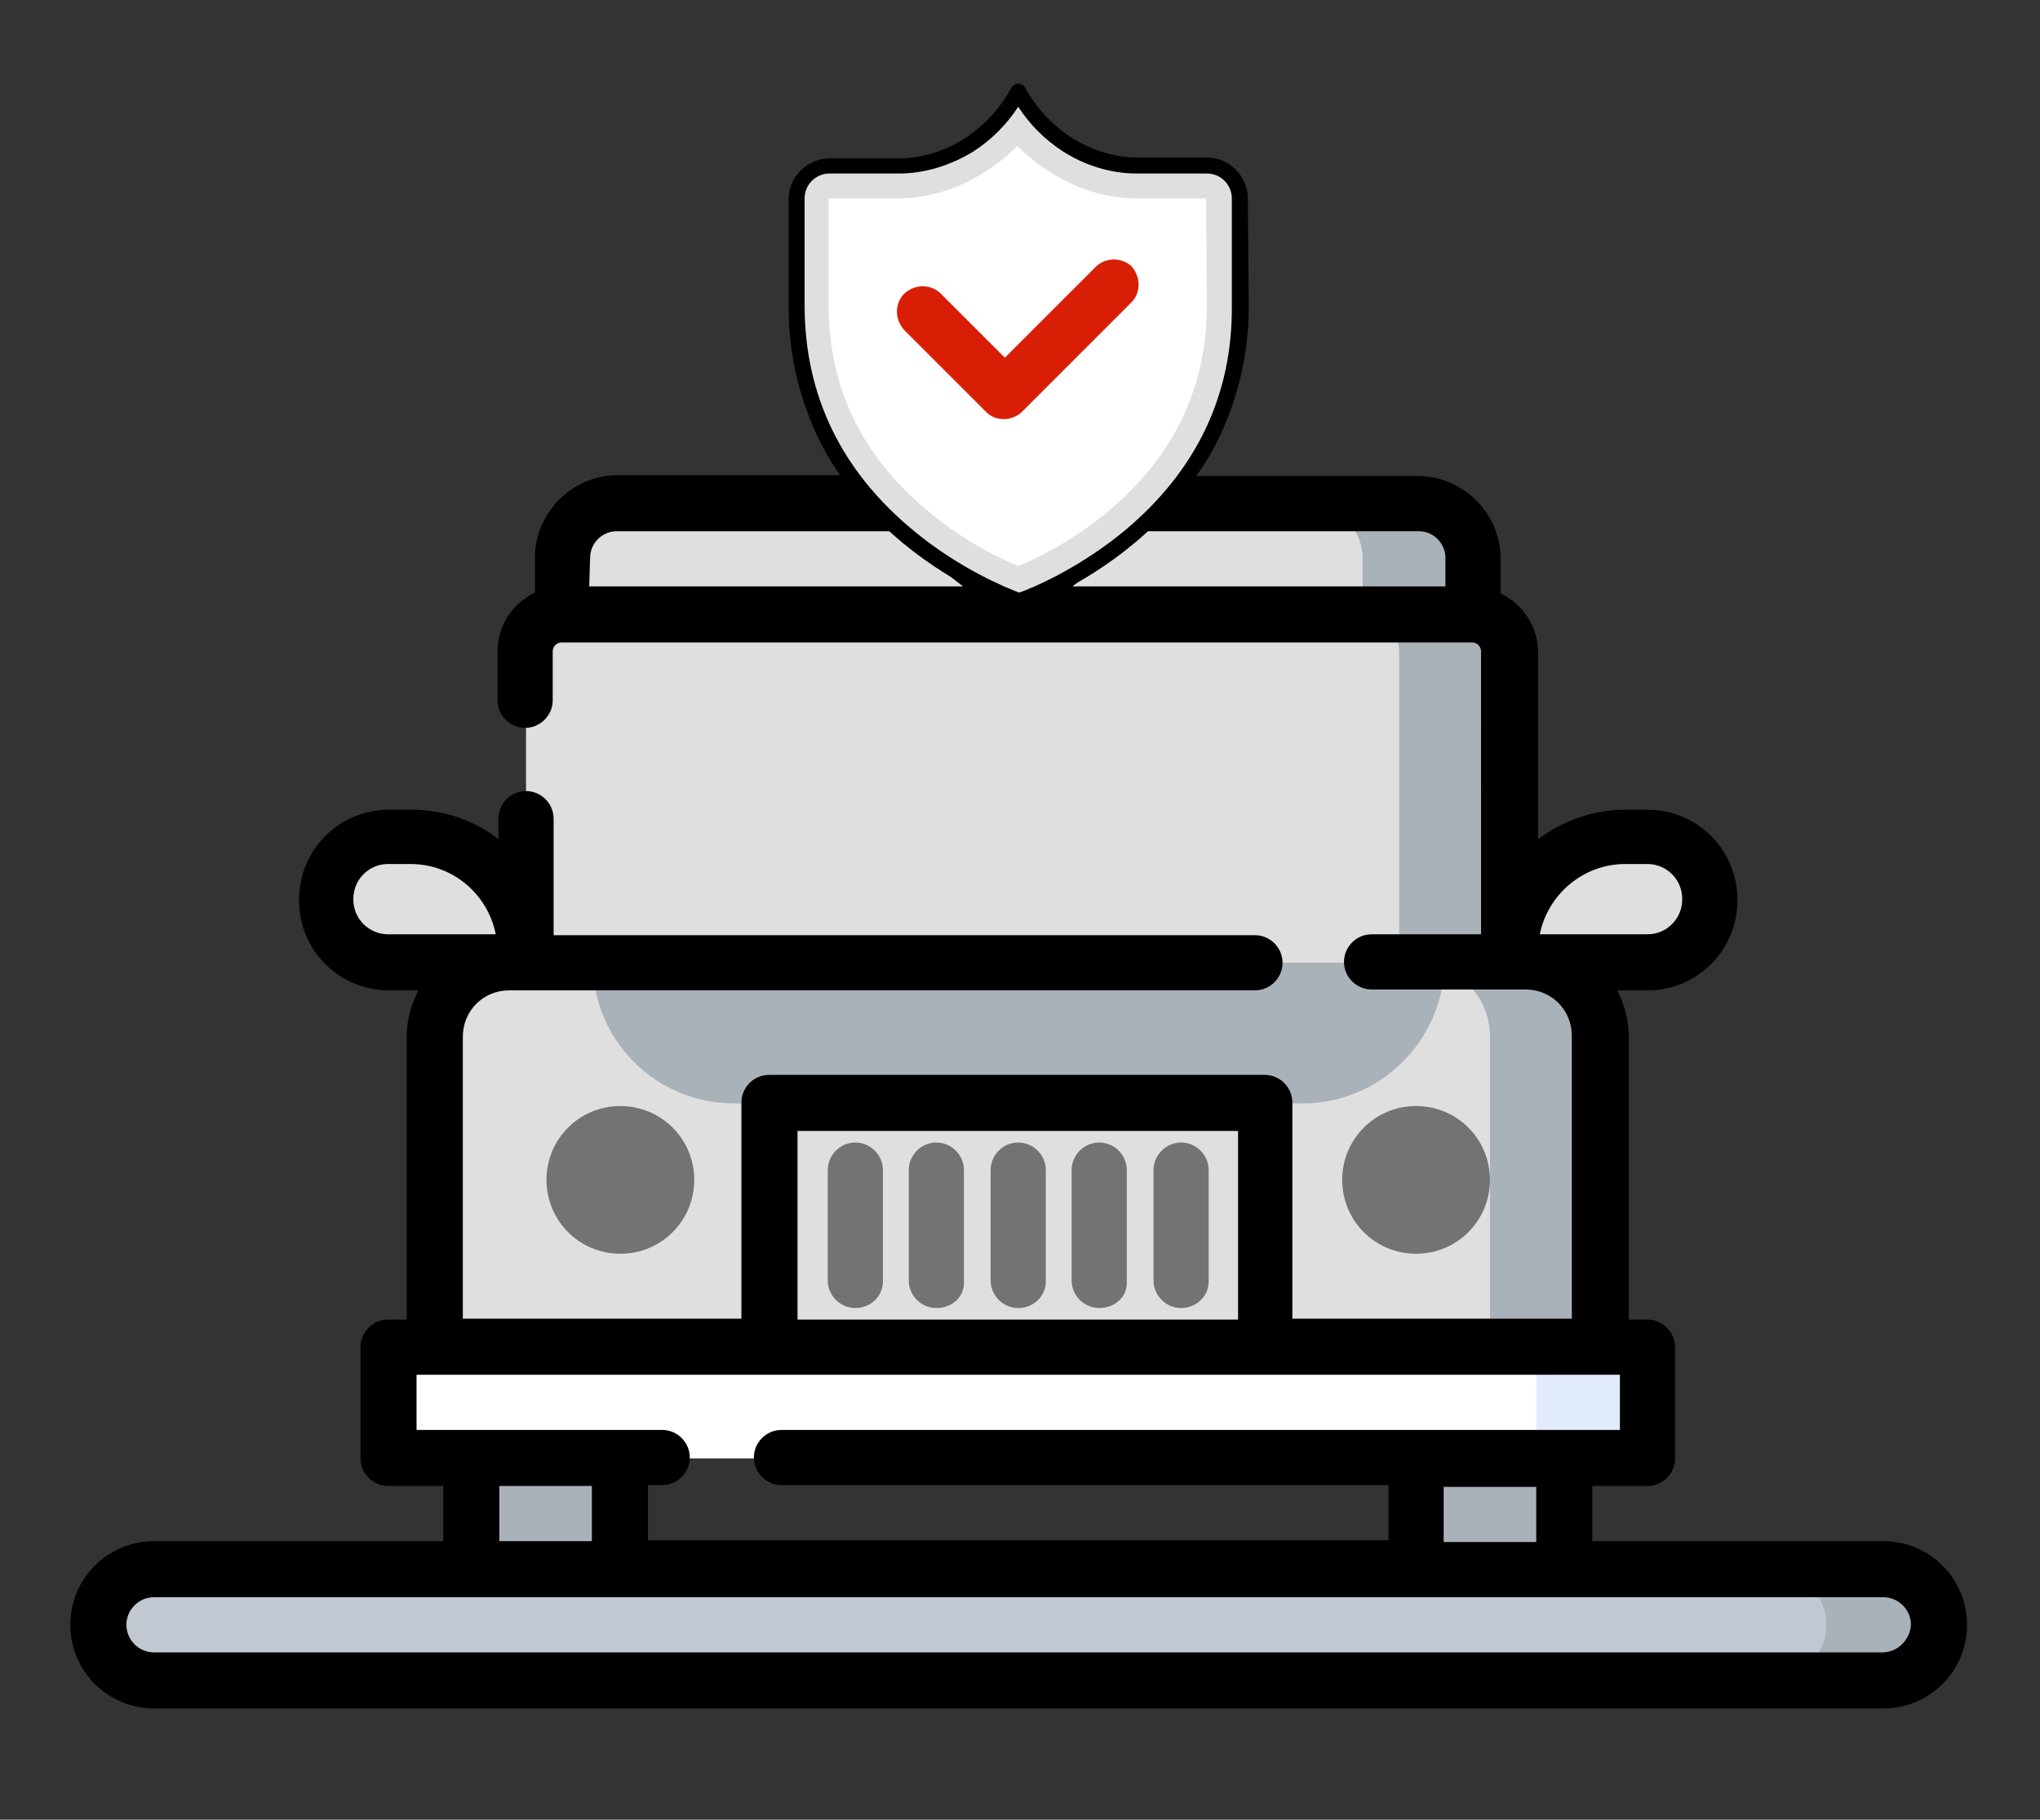 <?xml version="1.0" encoding="utf-8"?>
<!-- Generator: Adobe Illustrator 25.2.1, SVG Export Plug-In . SVG Version: 6.00 Build 0)  -->
<svg version="1.1" id="Capa_1" xmlns="http://www.w3.org/2000/svg" xmlns:xlink="http://www.w3.org/1999/xlink" x="0px" y="0px"
	 viewBox="0 0 229.2 204.5" style="enable-background:new 0 0 229.2 204.5;" xml:space="preserve">
<rect x="0" y="0" width="229.2" height="204.5" fill="#333333" stroke="none"/>
<style type="text/css">
	.st0{fill:#C1C8D2;}
	.st1{fill:#AAB2B9;}
	.st2{fill:#DFDFDF;}
	.st3{fill:#737373;}
	.st4{fill:#FFFFFF;}
	.st5{fill:#E2EBF9;}
	.st6{fill:#545D69;}
	.st7{fill:#00C395;}
	.st8{fill:#D81E05;}
</style>
<g>
	<path class="st0" d="M211.5,188.9H17.3c-3.4,0-6.2-2.8-6.2-6.2s2.8-6.2,6.2-6.2h194.3c3.4,0,6.2,2.8,6.2,6.2
		C217.7,186.1,215,188.9,211.5,188.9z"/>
	<path class="st1" d="M211.5,176.4H199c3.4,0,6.2,2.8,6.2,6.2s-2.8,6.2-6.2,6.2h12.5c3.4,0,6.2-2.8,6.2-6.2S215,176.4,211.5,176.4z"
		/>
	<path class="st2" d="M179.9,151.4h-131v-34.9c0-4.6,3.7-8.3,8.3-8.3h114.4c4.6,0,8.3,3.7,8.3,8.3V151.4L179.9,151.4z"/>
	<path class="st1" d="M171.6,108.2h-12.5c4.6,0,8.3,3.7,8.3,8.3v34.9h12.5v-34.9C179.9,111.9,176.2,108.2,171.6,108.2z"/>
	<path class="st3" d="M69.7,140.9c-4.6,0-8.3-3.7-8.3-8.3c0-4.6,3.7-8.3,8.3-8.3s8.3,3.7,8.3,8.3C78,137.2,74.3,140.9,69.7,140.9z"
		/>
	<path class="st3" d="M159.1,140.9c-4.6,0-8.3-3.7-8.3-8.3c0-4.6,3.7-8.3,8.3-8.3s8.3,3.7,8.3,8.3
		C167.4,137.2,163.7,140.9,159.1,140.9z"/>
	<path class="st4" d="M43.7,151.4h141.4v12.5H43.7V151.4z"/>
	<path class="st5" d="M172.6,151.4h12.5v12.5h-12.5V151.4z"/>
	<path class="st1" d="M53,163.9h16.6v12.5H53V163.9z"/>
	<path class="st6" d="M159.1,163.9h16.6v12.5h-16.6V163.9z"/>
	<path class="st2" d="M169.7,108.2H59.1V73.3c0-2.3,1.9-4.2,4.2-4.2h102.3c2.3,0,4.2,1.9,4.2,4.2v34.9H169.7z"/>
	<path class="st1" d="M165.5,69.1H153c2.3,0,4.2,1.9,4.2,4.2v34.9h12.5V73.3C169.7,70.9,167.8,69.1,165.5,69.1z"/>
	<path class="st2" d="M165.5,69.1H63.2v-6.3c0-3.4,2.8-6.2,6.2-6.2h90c3.4,0,6.2,2.8,6.2,6.2L165.5,69.1L165.5,69.1z"/>
	<path class="st1" d="M159.4,56.6h-12.5c3.4,0,6.2,2.8,6.2,6.2v6.3h12.5v-6.3C165.5,59.3,162.8,56.6,159.4,56.6z"/>
	<path class="st2" d="M59.1,108.2H43.6c-3.9,0-7-3.1-7-7v-0.1c0-3.9,3.1-7,7-7h2.5c7.1,0,12.9,5.8,12.9,12.9L59.1,108.2L59.1,108.2z
		"/>
	<path class="st2" d="M169.7,108.2h15.4c3.9,0,7-3.1,7-7v-0.1c0-3.9-3.1-7-7-7h-2.5c-7.1,0-12.9,5.8-12.9,12.9V108.2z"/>
	<path class="st2" d="M86.5,124h55.7v27.5H86.5V124z"/>
	<path class="st1" d="M146.4,124h-64c-8.7,0-15.8-7.1-15.8-15.8h95.7C162.2,116.9,155.1,124,146.4,124z"/>
	<path class="st7" d="M108.1,61.8c2.1,1.8,3.9,3.2,5,4c0.7,0.5,1.7,0.5,2.5,0"/>
	<path class="st1" d="M159.1,163.9h16.6v12.5h-16.6V163.9z"/>
	<g>
		<path class="st3" d="M96.1,147c-1.7,0-3.1-1.4-3.1-3.1v-12.4c0-1.7,1.4-3.1,3.1-3.1s3.1,1.4,3.1,3.1V144
			C99.2,145.7,97.8,147,96.1,147z"/>
		<path class="st3" d="M105.2,147c-1.7,0-3.1-1.4-3.1-3.1v-12.4c0-1.7,1.4-3.1,3.1-3.1s3.1,1.4,3.1,3.1V144
			C108.4,145.7,107,147,105.2,147z"/>
		<path class="st3" d="M114.4,147c-1.7,0-3.1-1.4-3.1-3.1v-12.4c0-1.7,1.4-3.1,3.1-3.1s3.1,1.4,3.1,3.1V144
			C117.5,145.7,116.1,147,114.4,147z"/>
		<path class="st3" d="M123.5,147c-1.7,0-3.1-1.4-3.1-3.1v-12.4c0-1.7,1.4-3.1,3.1-3.1s3.1,1.4,3.1,3.1V144
			C126.7,145.7,125.3,147,123.5,147z"/>
		<path class="st3" d="M132.7,147c-1.7,0-3.1-1.4-3.1-3.1v-12.4c0-1.7,1.4-3.1,3.1-3.1c1.7,0,3.1,1.4,3.1,3.1V144
			C135.8,145.7,134.4,147,132.7,147z"/>
	</g>
	<path d="M92.7,50.4c0.8,1.1,1.7,2.1,2.6,3H69.4c-5.1,0-9.3,4.2-9.3,9.3v3.9c-2.5,1.2-4.2,3.7-4.2,6.6v5.5c0,1.7,1.4,3.1,3.1,3.1
		s3.1-1.4,3.1-3.1v-5.5c0-0.6,0.5-1,1-1h102.3c0.6,0,1,0.5,1,1V105h-12.3c-1.7,0-3.1,1.4-3.1,3.1s1.4,3.1,3.1,3.1h17.3
		c2.9,0,5.2,2.3,5.2,5.2v31.8h-31.4v-24.3c0-1.7-1.4-3.1-3.1-3.1H86.4c-1.7,0-3.1,1.4-3.1,3.1v24.3H52v-31.7c0-2.9,2.3-5.2,5.2-5.2
		H141c1.7,0,3.1-1.4,3.1-3.1s-1.4-3.1-3.1-3.1H62.2V92c0-1.7-1.4-3.1-3.1-3.1S56,90.3,56,92v2.3c-2.7-2.1-6.1-3.3-9.8-3.3h-2.5
		c-5.6,0-10.1,4.5-10.1,10.1v0.1c0,5.6,4.5,10.1,10.1,10.1H47c-0.8,1.6-1.3,3.3-1.3,5.2v31.8h-2.1c-1.7,0-3.1,1.4-3.1,3.1v12.5
		c0,1.7,1.4,3.1,3.1,3.1h6.2v6.2H17.3c-5.2,0-9.4,4.2-9.4,9.4s4.2,9.4,9.4,9.4h194.3c5.2,0,9.4-4.2,9.4-9.4s-4.2-9.4-9.4-9.4h-32.7
		V167h6.2c1.7,0,3.1-1.4,3.1-3.1v-12.5c0-1.7-1.4-3.1-3.1-3.1H183v-31.8c0-1.9-0.5-3.6-1.3-5.2h3.4c5.6,0,10.1-4.5,10.1-10.1v-0.1
		c0-5.6-4.5-10.1-10.1-10.1h-2.5c-3.7,0-7.1,1.3-9.8,3.3v-21c0-2.9-1.7-5.4-4.2-6.6v-3.9c0-5.1-4.2-9.3-9.3-9.3h-25.8
		c0.9-1,1.7-2,2.6-3 M182.6,97.1h2.5c2.1,0,3.9,1.7,3.9,3.9v0.1c0,2.1-1.7,3.9-3.9,3.9H173C173.9,100.5,177.9,97.1,182.6,97.1z
		 M66.3,62.7c0-1.7,1.4-3,3-3h31.8c2.7,2.6,5.1,4.7,7.1,6.2h-42L66.3,62.7L66.3,62.7z M120.5,65.9c2-1.6,4.4-3.7,7.1-6.2h31.8
		c1.7,0,3,1.4,3,3v3.2H120.5z M39.7,101.1V101c0-2.1,1.7-3.9,3.9-3.9h2.5c4.8,0,8.7,3.4,9.6,7.9H43.6
		C41.5,105,39.7,103.3,39.7,101.1z M172.6,173.3h-10.4v-6.2h10.4V173.3z M89.6,127.1h49.5v21.2H89.6
		C89.6,148.3,89.6,127.1,89.6,127.1z M46.8,154.5H182v6.2H87.8c-1.7,0-3.1,1.4-3.1,3.1s1.4,3.1,3.1,3.1H156v6.2H72.8v-6.2h1.6
		c1.7,0,3.1-1.4,3.1-3.1s-1.4-3.1-3.1-3.1H46.8V154.5z M56.1,167h10.4v6.2H56.1V167z M211.5,185.7H17.3c-1.7,0-3.1-1.4-3.1-3.1
		c0-1.7,1.4-3.1,3.1-3.1h194.3c1.7,0,3.1,1.4,3.1,3.1C214.6,184.3,213.2,185.7,211.5,185.7z"/>
	<g>
		<path class="st2" d="M89.5,34.4c0,24.9,25,33.2,25,33.2s24.9-8.2,24.9-33.3v-12c0-2-1.7-3.7-3.7-3.7h-7.8
			c-5.8,0-10.8-3.6-13.4-8.3c-2.6,4.7-7.6,8.3-13.4,8.3h-7.8c-2,0-3.7,1.7-3.7,3.7L89.5,34.4z"/>
		<path class="st4" d="M135.6,34.3c0,9.2-3.7,16.9-10.9,23c-4.1,3.5-8.3,5.5-10.3,6.3c-2-0.8-6.2-2.8-10.3-6.3
			c-7.3-6.1-11-13.8-11-23v-12h7.8c5.1,0,9.9-2.4,13.4-5.9c3.5,3.5,8.3,5.9,13.4,5.9h7.8L135.6,34.3z"/>
		<path d="M140.2,22.3c0-2.5-2.1-4.6-4.6-4.6h-7.8l0,0c-5.1,0-10-3.1-12.6-7.8c-0.2-0.3-0.4-0.5-0.8-0.5l0,0c-0.3,0-0.6,0.2-0.8,0.5
			c-2.6,4.8-7.5,7.9-12.6,7.9h-7.8c-2.5,0-4.6,2.1-4.6,4.6v12c0,5.8,1.4,11.3,4,16.1c2.1,3.9,5.1,7.4,8.8,10.5
			c6.3,5.2,12.5,7.3,12.8,7.4c0.1,0,0.2,0,0.3,0s0.2,0,0.3,0c0.3-0.1,6.5-2.2,12.7-7.4c3.7-3.1,6.6-6.6,8.8-10.5
			c2.6-4.9,4-10.3,4-16.2L140.2,22.3z M126.4,59.6c-5.3,4.4-10.7,6.6-11.9,7c-1.3-0.5-6.6-2.6-11.9-7c-8.1-6.7-12.2-15.2-12.2-25.3
			v-12c0-1.6,1.3-2.8,2.8-2.8h7.8c2.9,0,5.8-0.9,8.4-2.5c2-1.3,3.7-3,5-5c1.3,2,3,3.7,5,5c2.5,1.6,5.4,2.5,8.3,2.5h7.9
			c1.6,0,2.8,1.3,2.8,2.8v12C138.5,44.4,134.4,52.9,126.4,59.6z"/>
		<path class="st8" d="M123.1,30l-10.2,10.2l-7.2-7.2c-1.1-1.1-2.9-1.1-4.1,0c-1.1,1.1-1.1,2.9,0,4.1l9.2,9.2c0.6,0.6,1.3,0.8,2,0.8
			s1.5-0.3,2-0.8L127.1,34c1.1-1.1,1.1-2.9,0-4.1C126,28.9,124.2,28.9,123.1,30z"/>
	</g>
</g>
</svg>
